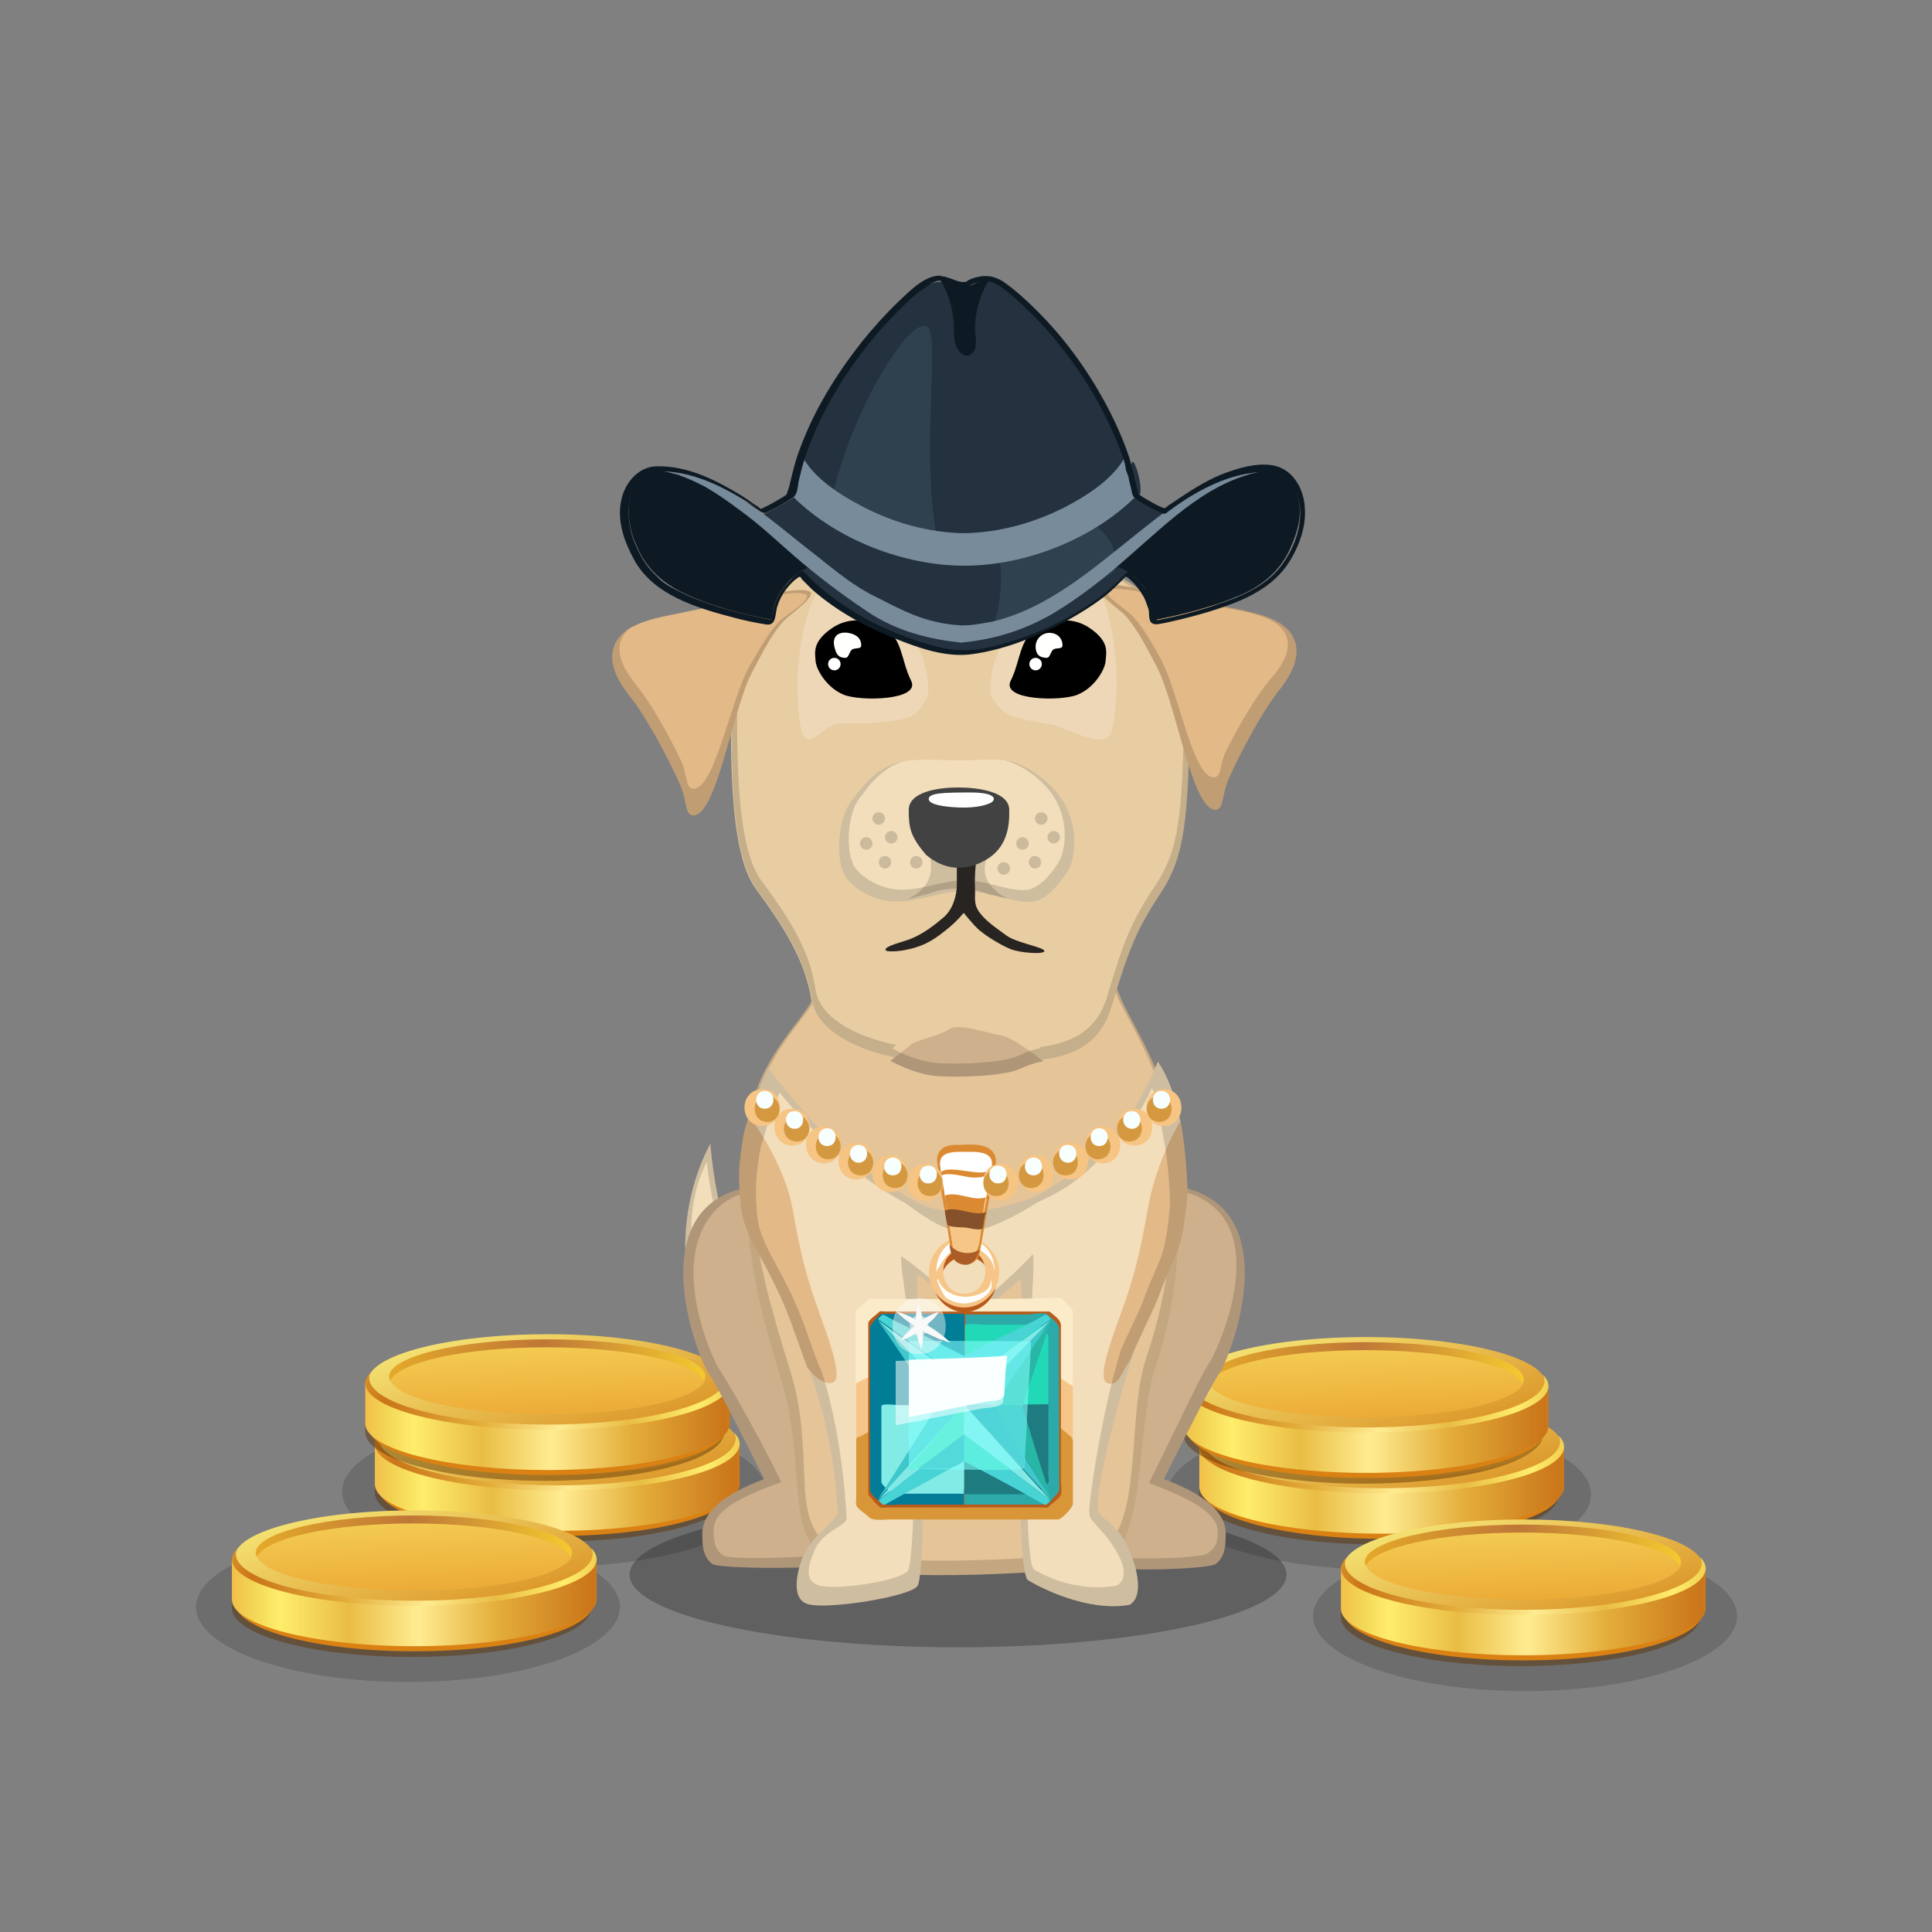 ﻿<?xml version="1.0" encoding="utf-8"?><!DOCTYPE svg PUBLIC "-//W3C//DTD SVG 1.1//EN" "http://www.w3.org/Graphics/SVG/1.1/DTD/svg11.dtd"><svg x="0" y="0" width="340px" height="340px" viewBox="0, 0, 340, 340" preserveAspectRatio="xMidYMid" font-size="0" id="a" enable-background="new 0 0 340 340" xmlns="http://www.w3.org/2000/svg" xmlns:xlink="http://www.w3.org/1999/xlink" xmlns:xml="http://www.w3.org/XML/1998/namespace" version="1.1"><rect x="0" y="0" width="340" height="340" fill="#808080" stroke="none"/><g id="b" fill="#000"><g transform="translate(210.195, 245.501)" id="c"><ellipse cx="32.5" cy="17.5" rx="37.3" ry="13.2" opacity="0.15" id="d" /><use xlink:href="#e" x="0.86" y="0" /><use xlink:href="#e" x="-1.89" y="-10.7" /></g><g transform="translate(64.995, 245.001)" id="f"><ellipse cx="32.5" cy="17.5" rx="37.3" ry="13.2" opacity="0.15" id="g" /><use xlink:href="#e" x="0.97" y="0" /><use xlink:href="#e" x="-0.73" y="-10.7" /></g></g><g id="h" fill="#000"><g id="i"><g transform="translate(0, 0) translate(0, 224)" id="j"><ellipse cx="168.6" cy="53.1" rx="57.8" ry="12.8" fill-opacity="0.25" id="k" /></g><g id="l"><g transform="translate(105.6, 106.6) translate(29.5, 119) scale(-1, 1) translate(-29.5, -119) translate(14, 94)" id="m"><g id="n"><path d="M24.2 36 C32.3 26.9 31.1 10.9 25.6 0.7 C24.4 14 20.9 23.8 15.4 29.2 C7 36.4 -1.8 43.5 1.8 47.8 C5.8 52.6 16.2 43.7 24.2 36 z" id="o" fill="#F3DEBB" /><path d="M24.2 36 C16.2 43.7 5.8 52.6 1.8 47.8 C-1.8 43.5 7 36.4 15.4 29.2 C20.9 23.8 24.4 14 25.6 0.7 C31.1 10.9 32.3 26.9 24.2 36 z M22 36 C29.3 27.8 31.1 13 26.2 3.9 C25.1 15.8 20.3 25.3 15.4 30.2 C7.9 36.6 1 41.6 4.2 45.4 C7.8 49.7 14.9 42.9 22 36 z" opacity="0.15" id="p" /></g></g><g transform="translate(127.5, 273.3) scale(1) translate(-127.5, -273.3) translate(90.9, 84.8) translate(29, 123)" id="q"><g transform="translate(22.5, 34.5) scale(-1, 1) translate(-22.5, -34.5)" id="r"><path d="M0.5 21.2 C0.5 5.6 29.7 -5.2 40.3 4.4 C49.4 12.7 41.6 31.9 40.3 33.7 C39.4 34.9 36.1 41.1 30.4 52.5 C37.7 55.2 41.3 58.4 41.3 62.1 C41.3 63.8 41.3 66.1 39.6 67.4 C38.3 68.4 19.6 68.3 15.4 67.4 C11.2 66.5 0.3 66.2 0.5 57.8 C0.7 48.8 0.5 29.2 0.5 21.2 z" id="s" fill="#CEB08D" /><path d="M0.5 21.2 C0.5 5.6 29.7 -5.2 40.3 4.4 C49.4 12.7 41.6 31.9 40.3 33.7 C39.4 34.9 36.1 41.1 30.4 52.5 C37.7 55.2 41.3 58.4 41.3 62.1 C41.3 63.8 41.3 66.1 39.6 67.4 C38.3 68.4 19.6 68.3 15.4 67.4 C11.2 66.5 0.3 66.2 0.5 57.8 C0.7 48.8 0.5 29.2 0.5 21.2 z M2 21.6 C2 25.7 2.6 32.8 2.5 39.9 C2.4 45.8 1.6 51.8 1.6 55.7 C1.4 63.7 11.3 64.4 15.3 65.3 C19.3 66.2 36.4 66.9 37.7 65.9 C39.3 64.7 39.3 63 39.3 61.4 C39.3 57.9 34.4 55.6 27.4 53 C32.8 42.1 37.7 34 38.5 32.9 C40.9 28.4 47 12.6 38.4 4.6 C28.3 -4.5 2 6.8 2 21.6 z" opacity="0.15" id="t" /></g></g><g transform="translate(212.4, 273.3) scale(1) translate(-212.4, -273.3) translate(90.9, 84.8) translate(107, 157.5) scale(-1, 1) translate(-107, -157.5) translate(85, 123)" id="u"><g id="v"><path d="M42.8 20.7 C42.8 5.1 15.8 -5.2 5.2 4.4 C-3.9 12.7 3.9 31.9 5.2 33.7 C6.1 34.9 9.4 41.1 15.1 52.5 C7.8 55.2 4.2 58.4 4.2 62.1 C4.2 63.8 4.2 66.1 5.9 67.4 C7.2 68.4 24.3 69 30.1 67.4 C30.3 67.3 33.1 66.7 34 66.4 C37.5 65.2 42.4 63.3 42.7 59.9 C44.2 44.3 42.8 29.9 42.8 20.7 z" id="w" fill="#CEB08D" /><path d="M42.8 20.7 C42.8 29.9 44.2 44.3 42.7 59.9 C42.4 63.3 37.5 65.2 34 66.4 C33.1 66.7 30.3 67.3 30.1 67.4 C24.2 69 7.2 68.4 5.9 67.4 C4.2 66.1 4.2 63.8 4.2 62.1 C4.2 58.4 7.8 55.2 15.1 52.5 C9.4 41.1 6.1 34.9 5.2 33.7 C3.9 31.9 -3.9 12.7 5.2 4.4 C15.8 -5.2 42.8 5.1 42.8 20.7 z M41.8 20.4 C41.8 5.6 16.2 -4.4 6.1 4.8 C-2.5 12.6 6 30.7 7.3 32.4 C8.2 33.5 12.3 42.3 17.7 53.2 C10.8 55.8 5.6 58.3 5.6 61.8 C5.6 63.4 5.7 64.3 7.4 65.6 C8.6 66.5 24.1 67 29.7 65.5 C29.9 65.4 34.8 64.5 35.7 64.2 C39 63.1 41.6 60.9 41.9 57.7 C43.1 42.8 41.8 29.1 41.8 20.4 z" opacity="0.15" id="x" /></g></g><g transform="translate(90.9, 84.8) translate(37, 51)" id="y"><g transform="translate(3, 0)" id="z"><path d="M61.7 20.1 C61.7 36.4 64.4 34.7 66.1 39.3 C67.8 43.9 74.7 53 76 65.8 C77.3 78.6 76.6 92.6 72.6 104.3 C68.6 116 71.5 137.3 61.8 140 C61.5 140.1 29.8 143.1 18 140 C5.8 136.8 11.8 123.7 6.4 106.4 C1 89.1 0.1 80.3 0.4 65.8 C0.7 51.3 10.7 44.1 12.5 39.2 C14.3 34.3 16.6 32.5 16.6 20 C16.6 7.5 24.6 0.5 42.2 1 C47.5 1.2 61.7 3.7 61.7 20.1 z" id="a1" fill="#E5C498" /><path d="M61.7 20.1 C61.7 36.4 64.4 34.7 66.1 39.3 C67.8 43.9 74.7 53 76 65.8 C77.3 78.6 76.6 92.6 72.6 104.3 C68.6 116 71.5 137.3 61.8 140 C61.5 140.1 29.8 143.1 18 140 C5.8 136.8 11.8 123.7 6.4 106.4 C1 89.1 0.1 80.3 0.4 65.8 C0.7 51.3 10.7 44.1 12.5 39.2 C14.3 34.3 16.6 32.5 16.6 20 C16.6 7.5 24.6 0.5 42.2 1 C47.5 1.2 61.7 3.7 61.7 20.1 z M61.2 20.2 C61.2 4.2 47.3 1.7 42.1 1.5 C24.9 1 17.1 7.9 17.1 20.1 C17.1 32.3 14.8 34.1 13.1 38.9 C11.4 43.7 1.5 50.7 1.2 64.9 C0.9 79.1 2.8 88.3 8.1 105.2 C13.4 122.1 6.5 134.3 18.4 137.5 C29.9 140.5 61 137.6 61.3 137.5 C70.8 134.9 67 114.3 70.9 102.9 C74.8 91.5 76.5 77.5 75.2 64.9 C73.9 52.4 67.2 43.5 65.5 39 C63.8 34.5 61.2 36.1 61.2 20.2 z" opacity="0.15" id="b1" /></g></g><g transform="translate(129.811, 186.835) scale(0.83, 0.938) translate(-121.7, -186.4) translate(98, 60.4) translate(24, 127)" id="c1"><path d="M6.1 0.2 C11.1 5.7 15.3 10.1 18.8 13.2 C26.2 19.7 34 23.4 34.2 23.5 C39.7 27 43.3 27.1 48.3 27.1 C53.3 27.1 61.1 25.3 64.4 23.5 C66 22.6 72.5 19.8 80.3 12 C83.2 9.2 86 4.8 88.8 -1 C90.9 1.7 92.5 5.5 93.6 10.3 C94.4 14.1 91.9 19.6 92.1 24.6 C90.9 36.8 87.7 37.7 83.8 47 C82.9 49.2 84.6 50.8 83.6 53.8 C80.2 63.3 76.6 75.4 76 82 C75.8 84.4 77.6 84.2 80.5 87.3 C83.4 90.4 86.7 99 82.8 100.9 C74 102.3 63.9 97.7 61.3 96.3 C59.6 95.4 59.3 78 59.6 61.4 C59.7 51.6 60.3 42 59.6 39.7 C57.5 41.8 51.1 46.2 48.5 46 C45.9 45.8 43.6 42.3 37.8 38.9 C37.4 41.1 38.8 52.2 39 61.3 C39.4 78 39 96.2 37.8 97.4 C36.1 99.4 18.9 101.8 14.7 100.8 C10.5 99.8 12.7 93.7 13.5 92 C15.4 87.8 21 85 20.9 83.5 C20.2 71.3 17.3 63 14.7 56.5 C13.7 54.1 14.3 49.9 13.5 47.9 C8.1 34.4 6.9 36.4 4.9 31.7 C3.2 27.8 1 25.4 2 21.1 C3 16.8 1.4 11 2.1 9.3 C3 6.9 4.3 3.8 6.1 0.2 z" id="d1" fill="#F3DEBB" /><path d="M93.6 10.2 C94.4 14 94.9 18.4 95.1 23.4 C93.9 35.6 92.9 33.6 89 43 C88.1 45.1 83.9 52.6 82.8 55.2 C81 57.3 80.8 59.3 78.9 59.4 C76.2 59.6 76.9 55.9 80.9 46.4 C83.6 39.8 84.8 35.9 86.7 26.5 C87.9 20.2 91.4 13.1 93.6 10.2 z" id="e1" fill="#E3B988" /><path d="M14.6 56.5 C13.6 54.1 12.7 51.9 11.9 49.9 C6.6 36.4 0.8 32.6 0.3 25.4 C-0.3 19.9 0.1 17.8 0.8 13.5 C1 12.4 1.4 11 2.1 9.3 C4.8 12.1 10 19.9 11.3 26.4 C13.2 35.8 14.4 39.7 17.1 46.3 C21 55.8 21.8 59.4 19.1 59.3 C17.4 59.2 16.1 58.2 14.6 56.5 z" id="f1" fill="#E3B988" /><path d="M6.1 0.2 C11.1 5.7 15.3 10.1 18.8 13.2 C26.2 19.7 34 23.4 34.2 23.5 C39.7 27 43.3 27.1 48.3 27.1 C53.3 27.1 61.1 25.3 64.4 23.5 C66 22.6 72.5 19.8 80.3 12 C83.2 9.2 86 4.8 88.8 -1 C90.9 1.7 92.5 5.5 93.6 10.3 C94.4 14.1 94.9 18.5 95.1 23.5 C93.9 35.6 92.9 33.6 89 43 C88.3 44.7 85.5 49.8 83.8 53.1 C83.8 53.3 83.7 53.5 83.6 53.8 C80.2 63.3 76.6 75.4 76 82 C75.8 84.4 77.6 84.2 80.5 87.3 C83.4 90.4 86.7 99 82.8 100.9 C74 102.3 63.9 97.7 61.3 96.3 C59.6 95.4 59.3 78 59.6 61.4 C59.7 51.6 60.3 42 59.6 39.7 C57.5 41.8 51.1 46.2 48.5 46 C45.9 45.8 43.6 42.3 37.8 38.9 C37.4 41.1 38.8 52.2 39 61.3 C39.4 78 39 96.2 37.8 97.4 C36.1 99.4 18.9 101.8 14.7 100.8 C10.5 99.8 12.7 93.7 13.5 92 C15.4 87.8 21 85 20.9 83.5 C20.2 71.5 17.4 63.3 14.9 56.9 C14.8 56.8 14.7 56.6 14.5 56.5 C13.5 54.1 12.6 51.9 11.8 49.9 C6.6 36.4 0.8 32.6 0.3 25.4 C-0.3 19.9 0.1 17.8 0.8 13.5 C1 12.4 1.4 11 2.1 9.3 C3 6.9 4.3 3.8 6.1 0.2 z M8.6 4.8 C6.9 8.1 6.3 10.2 5.5 12.4 C4.9 14 4.5 15.3 4.3 16.4 C3.7 20.4 3.3 22.3 3.8 27.4 C4.3 34 9.6 37.5 14.5 50.1 C15.2 52 16.1 54 17 56.2 C17.1 56.3 17.2 56.4 17.3 56.6 C19.7 62.6 22.2 73.6 22.8 84.7 C22.9 86.1 17.6 87 15.9 90.9 C15.2 92.5 13.2 96.4 17.1 97.3 C21 98.2 34.2 96.4 35.8 94.5 C36.9 93.4 37.5 74.5 37.2 58.9 C37 50.5 34 37.5 34.4 35.5 C39.8 38.6 46.5 44.9 48.8 45 C51.1 45.1 60.4 37 62.3 35.1 C62.9 37.2 61.2 52.7 61.1 61.8 C60.8 77.1 61 93.5 62.6 94.3 C65 95.6 72 98.6 80.1 97.3 C83.7 95.4 79.9 90.2 77.2 87.4 C74.5 84.6 74.1 84.9 74.3 82.6 C74.9 76.5 77.7 62.4 80.8 53.6 C80.9 53.4 80.9 53.2 81 53 C82.5 49.9 85.2 45.2 85.8 43.6 C89.4 34.9 90.3 36.7 91.4 25.6 C91.2 20.9 90.8 16.8 90 13.3 C89 8.9 89.4 6.5 87.5 4 C84.9 9.5 80.4 13.4 77.8 16 C70.5 23.2 64.6 24.7 63.1 25.5 C60 27.2 52.9 30.9 48.3 30.9 C43.7 30.9 40.2 28.7 35.2 25.5 C35 25.4 27.3 22 20.5 16 C17.2 13.1 13.2 9.8 8.6 4.8 z" opacity="0.15" id="g1" /></g></g><g id="h1"><g transform="translate(90.9, 95.5) translate(37, 0)" id="i1"><g id="j1"><path d="M40.1 0.5 C72.4 1 81.8 11.6 81.5 30 C81.2 48.3 80.7 55.1 76.4 61.6 C72.1 68.1 70.7 71.6 67.7 81.7 C64.7 91.8 55.4 91.4 41.7 91.7 C28 92 16 87.5 14.9 80.5 C13.8 73.5 10.1 67.7 5.1 60.9 C0.1 54.1 0.8 35.1 0.7 24.3 C0.6 13.5 7.9 0 40.1 0.5 z" id="k1" fill="#E8CCA2" /><g transform="translate(28.162, 84.514)" id="l1"><path d="M0.6 6.7 C3.9 8.4 6.8 9.3 9.2 9.4 C12.9 9.6 20.5 9.4 23.4 8.1 C25.4 7.2 26.8 6.8 27.6 6.8 C23.9 3.9 21.4 2.4 20.1 2.2 C18.2 2 12.8 -0.1 11 1.1 C9.2 2.3 5.2 3 4.3 3.8 C3.7 4.3 2.5 5.2 0.6 6.7 z" id="m1" fill="#CEB08D" /></g><path d="M55.4 91 C55.5 91.1 55.6 91.2 55.8 91.3 C55 91.3 53.6 91.7 51.6 92.6 C48.7 93.9 41.1 94.1 37.4 93.9 C35 93.8 32.1 92.9 28.8 91.2 C29.1 91 29.3 90.8 29.6 90.6 C21.6 88.9 15.7 85.3 15 80.5 C13.9 73.5 10.2 67.7 5.2 60.9 C0.2 54.1 0.9 35.1 0.8 24.3 C0.7 13.5 7.9 0 40.1 0.5 C72.4 1 81.8 11.6 81.5 30 C81.2 48.3 80.7 55.1 76.4 61.6 C72.1 68.1 70.7 71.6 67.7 81.7 C65.8 87.9 61.6 90.2 55.4 91 z M55 88.8 C61 88 65.2 85.8 67 79.7 C69.9 69.9 71.3 66.5 75.5 60.2 C79.7 53.9 80.2 47.3 80.5 29.5 C80.8 11.6 71.7 1.3 40.3 0.8 C8.8 0.3 1.7 13.4 1.8 23.9 C1.9 34.4 1.2 52.9 6.1 59.5 C11 66.1 14.6 71.7 15.6 78.6 C16.3 83.3 22 86.8 29.8 88.4 C29.6 88.6 29.3 88.8 29.1 89 C32.3 90.7 35.1 91.5 37.5 91.6 C41.1 91.8 48.5 91.6 51.3 90.3 C53.2 89.4 54.6 89 55.4 89 C55.2 89 55.1 88.9 55 88.8 z" opacity="0.15" id="n1" /></g></g><g transform="translate(99.4, 102.4) translate(8, 1)" id="o1"><path d="M14.6 40.1 C13.1 40.1 13.5 37.4 12.3 34.7 C10.1 29.8 6.5 23.1 3.8 19.6 C1.7 17 -0.4 13.7 0.6 10.5 C1.7 7.1 5.8 5.9 9.3 5.1 C15.1 3.9 21 2.7 26.8 1.5 C28.1 1.2 34.4 -0.3 35.3 0.9 C35.7 2 31.5 4.8 30.4 6 C28.1 8.6 26.4 12.2 24.8 15.2 C21.4 22 18.7 40.1 14.6 40.1 z" id="p1" fill="#E3B988" /><path d="M3.3 7.3 C2.7 7.8 2.2 8.5 1.9 9.2 C0.9 12 2.8 15 4.7 17.3 C7.2 20.4 10.5 26.3 12.5 30.6 C13.6 33 13.2 35.4 14.6 35.4 C18.4 35.5 21.2 19.7 24.5 13.8 C26.1 11.2 27.7 8 29.9 5.8 C31 4.8 35 2.4 34.6 1.4 C33.8 0.3 27.9 1.6 26.6 1.8 C23.9 2.3 21.2 2.8 18.4 3.2 C21.2 2.7 24 2.1 26.8 1.5 C28.1 1.2 34.4 -0.3 35.3 0.9 C35.7 2 31.5 4.8 30.4 6 C28.1 8.6 26.4 12.2 24.8 15.2 C21.4 22 18.7 40.1 14.6 40.1 C13.1 40.1 13.5 37.4 12.3 34.7 C10.1 29.8 6.5 23.1 3.8 19.6 C1.7 17 -0.4 13.7 0.6 10.5 C1.1 9.1 2 8 3.3 7.3 z" opacity="0.15" id="q1" /></g><g transform="translate(105.5, 101.4) translate(87, 1)" id="r1"><path d="M21.4 40.1 C22.9 40.1 22.5 37.4 23.7 34.7 C25.9 29.8 29.5 23.1 32.2 19.6 C34.3 17 36.4 13.7 35.4 10.5 C34.3 7.1 30.2 5.9 26.7 5.1 C20.9 3.9 15 2.7 9.2 1.5 C7.9 1.2 1.6 -0.3 0.7 0.9 C0.3 2 4.5 4.8 5.6 6 C7.9 8.6 9.6 12.2 11.2 15.2 C14.6 22 17.3 40.1 21.4 40.1 z" id="s1" fill="#E3B988" /><path d="M21.4 40.1 C17.3 40.1 14.6 22 11.2 15.2 C9.6 12.2 7.9 8.6 5.6 6 C4.5 4.8 0.3 2 0.7 0.9 C1.6 -0.3 7.9 1.2 9.2 1.5 C15 2.7 20.9 3.9 26.7 5.1 C30.2 5.9 34.3 7.1 35.4 10.5 C36.4 13.7 34.3 17 32.2 19.6 C29.5 23.1 25.9 29.8 23.7 34.7 C22.5 37.4 22.9 40.1 21.4 40.1 z M21.1 34.4 C22.5 34.4 22.1 32.2 23.2 29.9 C25.2 25.8 28.5 20.2 30.9 17.3 C32.9 15.1 34.8 12.3 33.9 9.6 C32.9 6.8 29.1 5.8 25.9 5.1 C20.7 4.1 15.3 3.1 10 2.1 C8.8 1.9 3.1 0.6 2.3 1.6 C1.9 2.5 5.7 4.9 6.7 5.9 C8.8 8.1 10.4 11.1 11.8 13.6 C14.9 19.3 17.4 34.4 21.1 34.4 z" opacity="0.15" id="t1" /></g><g transform="translate(169.6, 148) scale(1.1) translate(-169.6, -150)" id="u1"><g transform="translate(96.5, 58.9) translate(49, 49)" id="v1"><path d="M4.9 47.3 C3.6 44.4 4 38.4 6.2 35.6 C7.4 34.1 9.4 31.1 12.6 29.9 C15.5 28.7 19.3 29.2 23.6 29.2 C27.7 29.2 29.8 28.7 32.4 29.6 C35.4 30.7 38.4 33.2 39.9 35.6 C42.6 39.9 42.1 45.1 40.5 47.3 C39.8 48.3 37.6 51.5 35.2 51.8 C32.2 52.2 28.5 50.1 24.2 50.1 C20.6 50.1 16.7 51.9 13.2 51.8 C9 51.6 5.6 48.9 4.9 47.3 z" id="w1" fill="#F3DEBB" /><path d="M14.9 29.3 C14.4 29.4 13.9 29.5 13.5 29.7 C10.6 30.9 8.7 33.6 7.6 35 C5.5 37.6 5.2 43.1 6.4 45.8 C7 47.3 10.2 49.8 14 49.9 C17.2 50 20.9 48.4 24.1 48.4 C28.1 48.4 31.5 50.3 34.3 49.9 C36.5 49.6 38.5 46.7 39.1 45.8 C40.5 43.7 41 39 38.5 35 C37.2 32.9 34.4 30.5 31.6 29.5 C31.3 29.4 30.9 29.3 30.6 29.2 C31.2 29.3 31.8 29.4 32.4 29.6 C35.4 30.7 38.4 33.2 39.9 35.6 C42.6 39.9 42.1 45.1 40.5 47.3 C39.8 48.3 37.6 51.5 35.2 51.8 C32.2 52.2 28.5 50.1 24.2 50.1 C20.6 50.1 16.7 51.9 13.2 51.8 C9 51.7 5.6 48.9 4.9 47.3 C3.6 44.4 4 38.4 6.2 35.6 C7.4 34.1 9.4 31.1 12.6 29.9 C13.3 29.6 14.1 29.4 14.9 29.3 z" opacity="0.15" id="x1" /><g opacity="0.4" transform="translate(6, 34)" id="y1"><circle cx="29.5" cy="11.5" r="1" opacity="0.4" id="z1" /><circle cx="24.5" cy="12.5" r="1" opacity="0.4" id="a2" /><circle cx="5.5" cy="11.5" r="1" opacity="0.4" id="b2" /><circle cx="10.5" cy="11.5" r="1" opacity="0.4" id="c2" /><circle cx="4.5" cy="4.5" r="1" opacity="0.4" id="d2" /><circle cx="32.5" cy="7.5" r="1" opacity="0.4" id="e2" /><circle cx="27.5" cy="8.5" r="1" opacity="0.4" id="f2" /><circle cx="6.5" cy="7.5" r="1" opacity="0.4" id="g2" /><circle cx="2.5" cy="8.5" r="1" opacity="0.4" id="h2" /><circle cx="30.5" cy="4.5" r="1" opacity="0.4" id="i2" /></g><path d="M16.9 41.4 C18.5 43.3 19.1 45.2 18.8 47.1 C18.5 49 17.2 50.4 15.1 51.4 C16.4 51.1 17.3 50.8 17.9 50.7 C19 50.4 19.9 50 20.8 49.9 C21.7 49.7 22.6 49.7 23.3 49.7 C24.2 49.7 25 49.8 26.1 50 C26.7 50.1 27.3 50.4 28.4 50.7 C28.9 50.8 29.8 51 31 51.3 C28.9 50.1 27.7 48.7 27.5 47.2 C27.3 45.7 27.9 43.8 29.4 41.4 C26.7 42.9 24.7 43.7 23.4 43.7 C22.1 43.7 19.8 42.9 16.9 41.4 z" opacity="0.15" id="j2" /></g><g transform="translate(91.2, 76.4) translate(65, 74)" id="k2"><path d="M4.2 17 C7.4 16.4 9.1 15 10.5 13.9 C11.4 13.2 12.4 12.3 13.4 11.1 C14.7 12.7 15.6 13.7 16.2 14.1 C17 14.8 19.4 16.3 20.9 16.9 C22.4 17.5 26.3 17.8 26.3 17.2 C26.3 16.6 21.8 15.9 20.2 14.7 C18.6 13.5 17 12.5 15.9 11 C14.9 9.6 15.3 8.6 15.2 7 C15.1 5 15.4 2.8 15.5 1.3 C15.6 -0.7 12.3 -0.1 12.3 1.3 C12.3 2.7 12.3 4.8 12.3 6.6 C12.3 8.4 11.6 10.6 10.2 11.8 C8.8 13 6.9 14.5 4.8 15.3 C3.5 15.8 0.8 16.4 0.9 17 C0.8 17.4 2.9 17.3 4.2 17 z" id="l2" fill="#282421" /></g><g transform="translate(169.6, 146) scale(0.8) translate(-169.6, -146) translate(108, 71.8) translate(50, 68)" id="m2"><g id="n2"><path d="M10.5 0.5 C14.7 0.5 20.6 1.4 20.7 4.9 C20.8 8.4 20.2 12.6 16 15 C11.8 17.4 7.7 17 4.1 14 C0.9 10.3 0.6 8.5 0.6 5 C0.6 1.5 6.1 0.5 10.5 0.5 z" id="o2" fill="#424242" /><path d="M4.6 2.8 C4.6 4 8.1 4.4 10.6 4.5 C13.1 4.6 15.3 4.3 16.7 3.7 C18.1 3.2 18.6 1.5 13 1.5 C7.5 1.5 4.6 1.6 4.6 2.8 z" id="p2" fill="#FFF" /></g></g><g transform="translate(113.9, 57.7) translate(29, 47)" id="q2"><g id="r2"><path d="M20.9 2.3 C20 7.6 17.7 8.3 13 7.6 C11.6 7.4 16.5 10.1 19.3 14.3 C21.1 17.1 21.2 21.6 20.9 22.3 C18.8 26 18 25.7 13.5 26.3 C11.3 26.6 9.3 26.5 7 26.5 C4.7 26.5 2.5 30 1.3 28.8 C0.1 27.6 0.1 21.2 0.1 19.5 C0.1 17.4 0.9 8.4 3.5 5.3 C5.6 2.7 21.8 -3 20.9 2.3 z" fill-opacity="0.22" id="s2" fill="#FEFEFE" /><path d="M18.3 19.7 C16.7 16.5 16.9 13 14.2 11.4 C11.5 9.8 8.3 9.3 5.4 11.4 C2.5 13.5 2.9 15.1 3 16.5 C3.1 17.9 4.8 20.8 7.5 21.9 C10.2 23 19.8 22.8 18.3 19.7 z" id="t2" fill="#000001" /><g transform="translate(5, 11)" id="u2" fill="#FFFFFE"><path d="M2.8 5 C3.3 5 3.4 4 3.8 3.7 C4.3 3.3 5.3 3.7 5.3 3 C5.3 1.8 4.4 1.2 3.2 1 C1.8 0.8 0.6 1.4 1 3.2 C1.3 4.4 1.6 5 2.8 5 z" id="v2" /><circle cx="1" cy="6" r="1" id="w2" /></g></g></g><g transform="translate(96.1, 57.7) translate(77, 47)" id="x2"><g id="y2"><path d="M0.9 4 C-0.5 11.1 4.1 8.3 8.8 7.5 C10.2 7.3 5.3 10 2.5 14.2 C0.7 17 0.6 21.5 0.9 22.2 C3 25.9 5.1 25.6 10.6 26.7 C12.8 27.1 19.4 31.1 20.2 27.7 C20.6 26.1 21 22.2 21 19.6 C21 17.5 20.4 8.1 17.8 5 C15.6 2.3 2.3 -3.1 0.9 4 z" fill-opacity="0.22" id="z2" fill="#FEFEFE" /><path d="M4 19.7 C5.6 16.5 5.4 13 8.1 11.4 C10.8 9.8 14 9.3 16.9 11.4 C19.8 13.5 19.3 15.1 19.2 16.5 C19.1 17.9 17.4 20.8 14.7 21.9 C12 23 2.5 22.8 4 19.7 z" id="a3" fill="#000001" /><g transform="translate(7, 12)" id="b3" fill="#FFFFFE"><path d="M2.8 4 C3.3 4 3.4 3 3.8 2.7 C4.3 2.3 5.3 2.7 5.3 2 C5.3 0.8 4.4 0 3.2 0 C2 0 1 1 1 2.2 C1 3.4 1.6 4 2.8 4 z" id="c3" /><circle cx="1" cy="5" r="1" id="d3" /></g></g></g></g></g></g><g id="e3"><g transform="matrix(1, 0, 0, 1, 0, -0.02)"><g transform="translate(129.961, 191.703) scale(1.006, 1.011)"><g transform="translate(475, 334) translate(-2740, -569.1)" id="f3"><path d="M2285.6 285.4 C2285.6 289.4 2285.6 293.3 2285.6 297.3 C2293.4 297.2 2301.2 297.2 2308.9 297.1 C2313.1 297.1 2317.4 297 2321.6 297 C2321.7 297 2323.5 297 2323.5 296.9 L2323.5 285 C2310.9 285.2 2298.2 285.3 2285.6 285.4 z" id="g3" fill="#F6C688" /><path d="M2319.2 292.3 C2311.1 292.3 2302.9 292.3 2294.8 292.3 C2294.1 292.3 2293 292.1 2292.3 292.4 C2290.3 293.5 2288.3 294.4 2286.4 295.5 C2286 295.6 2285.6 295.7 2285.6 296.1 L2285.6 306.1 C2285.6 306.5 2285.5 307.2 2285.6 307.5 C2285.8 308.2 2287.3 309 2287.8 309.6 C2288.6 310.3 2290.3 310 2291.3 310 L2320.9 310 C2321.5 310 2323.5 307.9 2323.5 307.3 C2323.5 304 2323.5 300.6 2323.5 297.3 C2323.5 296.1 2323.6 295.9 2322.7 295.2 C2321.5 294.2 2320.3 293.2 2319.2 292.3 z" id="h3" fill="#D89639" /><path d="M2304.5 271.6 C2299 271.6 2293.4 271.6 2287.9 271.6 C2287.7 271.6 2285.5 273.6 2285.5 273.8 L2285.5 286.3 C2287.9 285.2 2289.7 283.9 2292.3 283.9 L2317.1 283.9 C2317.5 283.9 2318.8 283.7 2319.1 283.9 C2320.5 284.8 2322 285.9 2323.5 286.8 L2323.5 273.8 C2323.5 273.4 2321.5 271.4 2321.3 271.4 C2315.7 271.6 2310.1 271.6 2304.5 271.6 z" id="i3" fill="#FBEBC8" /><path d="M2319.4 273.8 L2290.8 273.8 C2290.6 273.8 2289.9 273.7 2289.7 273.8 C2289.3 274.2 2287.7 275.3 2287.7 275.8 L2287.7 305.2 C2287.7 305.4 2287.7 305.6 2287.8 305.8 C2288.4 306.4 2289.2 307.6 2289.9 307.9 C2290.3 308 2290.8 307.9 2291.2 307.9 L2318.3 307.9 C2318.7 307.9 2319 308 2319.2 307.8 C2319.8 307.2 2321.1 306.4 2321.4 305.7 C2321.6 305.1 2321.4 303.7 2321.4 303 L2321.4 276.4 C2321.5 275.2 2320.2 274.5 2319.4 273.8 z" id="j3" fill="#B75A1B" /><path d="M2299 268.7 C2299 265.6 2301.5 263 2304.5 263 C2307.6 263 2310.2 265.5 2310.2 268.5 C2309.8 268.5 2309.5 268.5 2309.1 268.5 C2309.1 268.5 2308.6 266.6 2308.5 266.4 C2307.8 265 2306.3 264.2 2304.7 264.2 C2303 264.2 2301.5 265.3 2300.8 266.7 C2300.7 266.9 2300.3 268.7 2300.2 268.7 C2299.8 268.7 2299.4 268.7 2299 268.7 z" id="k3" fill="#B75A1B" /><path d="M2304.5 273.9 C2301.6 273.9 2299 271.3 2299 268.4 C2299.4 268.4 2299.7 268.4 2300.1 268.4 C2300.1 268.4 2300.5 270.1 2300.6 270.3 C2301.3 271.8 2303 272.8 2304.6 272.8 C2306.3 272.8 2307.8 271.7 2308.5 270.3 C2308.6 270.1 2309 268.3 2309 268.3 C2309.4 268.3 2309.7 268.3 2310.1 268.3 C2310.2 271.4 2307.5 273.9 2304.5 273.9 z" id="l3" fill="#B75A1B" /><path d="M2304.5 307.4 L2318.8 307.4 C2319.3 307.4 2320.2 306 2320.6 305.7 C2321.3 305 2321.1 304.3 2321.1 303.3 C2321.1 294.5 2321.1 285.6 2321.1 276.9 C2321.1 275.8 2319.9 275.2 2319.2 274.4 C2318.6 273.8 2316.4 274.3 2315.7 274.3 C2312 274.3 2308.4 274.3 2304.7 274.3" id="m3" fill="#2CAAA9" /><path d="M2304.5 274.2 L2290.2 274.2 C2289.6 274.2 2288.9 275.4 2288.5 275.7 C2287.8 276.4 2288 277.1 2288 278.2 C2288 287 2288 295.9 2288 304.6 C2288 305.7 2289.1 306.3 2289.9 307 C2290.7 307.7 2292.1 307.4 2293.2 307.4 C2297 307.4 2300.6 307.4 2304.4 307.4" id="n3" fill="#037C97" /><path d="M2304.5 276.1 C2300.5 276.1 2296.5 276.1 2292.5 276.1 C2291.6 276.1 2290 277.2 2290 278.1 L2290 290 L2304.3 290 C2304.7 290 2304.5 289.8 2304.5 289.4 C2304.5 285 2304.5 280.6 2304.5 276.1 z" id="o3" fill="#007E95" /><path d="M2291.9 305.5 C2295.9 305.5 2299.9 305.5 2303.8 305.5 C2304 305.5 2304.5 305.6 2304.5 305.4 L2304.5 290.2 C2304.5 289.8 2301.4 290.1 2301.1 290.1 C2298.5 290.1 2295.9 290.1 2293.2 290.1 C2292.7 290.1 2290 289.7 2290 290.3 L2290 303.4 C2290 304.1 2291.5 305 2291.9 305.5 z" id="p3" fill="#82EBE6" /><path d="M2319.2 277.9 C2318.7 277.4 2317.9 276.4 2317.3 276.1 C2316.8 276 2316.1 276.1 2315.6 276.1 C2313.1 276.1 2310.5 276.1 2308.1 276.1 C2307.6 276.1 2304.6 275.7 2304.6 276.3 L2304.6 289.2 C2304.6 289.3 2304.5 289.9 2304.7 289.9 L2319.2 289.9 C2319.2 290 2319.2 279.1 2319.2 277.9 z" id="q3" fill="#22D9B7" /><path d="M2317.2 305.5 C2317.9 304.9 2318.5 304.3 2319.2 303.6 C2319.4 303.5 2319.2 302.4 2319.2 302.2 L2319.2 291.5 C2319.2 291.3 2319.3 290.1 2319.2 290 C2319.1 289.9 2318.1 290 2317.9 290 L2306.9 290 C2306.1 290 2304.5 289.5 2304.5 290.6 C2304.5 295.1 2304.5 299.7 2304.5 304.2 C2304.5 304.6 2304.3 305.6 2304.6 305.6 L2317.2 305.6 z" id="r3" fill="#1E7B80" /><path d="M2304.5 290 C2304.5 290.9 2304.5 291.9 2304.5 292.9 C2304.5 293.3 2304.3 295 2304.5 295.3 C2305.9 296.4 2307.4 297.5 2308.9 298.6 C2312.4 301.3 2316 303.9 2319.5 306.6 L2304.5 290 z" id="s3" fill="#83E9E7" /><path d="M2304.5 273.1 C2301.2 273.1 2298.3 270.4 2298.3 267 C2298.3 263.7 2301 260.8 2304.4 260.8 C2307.9 260.8 2310.9 263.9 2310.6 267.4 C2310.4 270.5 2307.6 273.1 2304.5 273.1 z M2304.5 263 C2299.5 263 2299.7 270.7 2304.5 270.7 C2309.3 270.7 2309.5 263 2304.5 263 z" id="t3" fill="#F6C688" /><path d="M2299.6 266.9 C2299.6 264.2 2301 261.6 2304.1 261.2 C2307.6 260.8 2309.9 263.6 2309.8 266.9 C2309.7 264.7 2307.6 262.7 2305.3 262.5 C2302.1 262.4 2300.9 264.6 2299.6 266.9 z" id="u3" fill="#FFFEFD" /><path d="M2309.1 268.2 C2310.2 270.8 2306.4 272.4 2304.5 272.4 C2303.3 272.4 2302.1 272 2301.2 271.3 C2301 271.1 2299.3 268.1 2299.9 268.1 C2300.5 270 2302.3 271 2304.1 271.2 C2305.8 271.4 2309.5 270.6 2309.1 268.2 z" id="v3" fill="#FFFEFD" /><path d="M2304.5 290 C2305.3 290 2308.9 289.5 2309.3 290.1 C2310.4 291.8 2311.4 293.4 2312.5 295.1 C2314.9 298.9 2317.2 302.6 2319.7 306.5 L2304.5 290 z" id="w3" fill="#3FC7CB" /><path d="M2309.3 290 L2319.7 306.5 C2318.5 302.6 2317.2 298.7 2316 294.7 C2315.5 293.2 2315.1 291.5 2314.5 290 C2314.3 289.8 2309.8 290 2309.3 290 z" id="x3" fill="#28B6A6" /><path d="M2304.5 295.2 C2304.5 295.9 2304 299.6 2304.6 299.9 C2306.1 300.7 2307.8 301.6 2309.3 302.4 C2311.5 303.6 2313.9 304.8 2316.1 306.1 C2316.8 306.5 2317.5 306.9 2318.3 307.3 C2318.9 307.7 2319 307.2 2319.5 306.7 C2314.6 302.8 2309.6 299 2304.5 295.2 z" id="y3" fill="#48D3D5" /><path d="M2304.5 290 C2304.5 290.9 2304.5 291.9 2304.5 292.9 C2304.5 293.3 2304.7 295 2304.5 295.3 C2303.1 296.4 2301.6 297.5 2300.1 298.6 C2296.6 301.3 2293 303.9 2289.5 306.6 L2304.5 290 z" id="z3" fill="#83E9E7" /><path d="M2304.5 290 C2303.6 290 2300.3 289.5 2299.8 290.2 C2298.7 292 2297.6 293.6 2296.5 295.4 C2294.1 299.1 2291.8 302.8 2289.4 306.5 L2304.5 290 z" id="a4" fill="#3FC7CB" /><path d="M2304.5 295.2 C2304.5 295.9 2305 299.6 2304.4 299.9 C2302.7 300.7 2301.2 301.6 2299.6 302.5 C2297.4 303.7 2295 305 2292.8 306.2 C2292.1 306.6 2291.5 306.9 2290.8 307.3 C2290.2 307.7 2290 307.1 2289.5 306.7 C2294.5 302.8 2299.5 299 2304.5 295.2 z" id="b4" fill="#48D3D5" /><path d="M2289.5 306.5 L2304.6 295.2" id="c4" fill="#48D3D5" /><path d="M2304.5 290.7 C2304.5 289.8 2304.5 288.7 2304.5 287.8 C2304.5 287.4 2304.3 286.3 2304.6 286 C2306.1 284.9 2307.5 283.9 2309.1 282.8 C2312.6 280.3 2316.2 277.8 2319.6 275.3 L2304.5 290.7 z" id="d4" fill="#83E9E7" /><path d="M2304.5 290.7 C2305.3 290.7 2308.9 291.2 2309.3 290.6 C2310.4 289.1 2311.3 287.5 2312.4 286 C2314.8 282.5 2317.2 278.8 2319.6 275.3 L2304.5 290.7 z" id="e4" fill="#3FC7CB" /><path d="M2309.3 290.7 L2319.7 275.3 C2318.4 279.1 2317.2 282.7 2315.9 286.5 C2315.4 287.9 2315 289.3 2314.5 290.7 C2314.3 291 2309.8 290.7 2309.3 290.7 z" id="f4" fill="#28B6A6" /><path d="M2304.5 286 C2304.5 285.3 2304.1 281.8 2304.6 281.4 C2306.3 280.6 2307.8 279.7 2309.4 279 C2311.8 277.8 2314 276.8 2316.4 275.6 C2317.1 275.2 2317.7 274.9 2318.4 274.5 C2319 274.1 2319.1 274.6 2319.6 275.1 C2314.6 278.8 2309.6 282.5 2304.5 286 z" id="g4" fill="#48D3D5" /><path d="M2304.5 290.7 C2304.5 289.8 2304.5 288.7 2304.5 287.8 C2304.5 287.4 2304.7 286.3 2304.4 286 C2302.9 284.9 2301.5 283.9 2299.9 282.8 C2296.4 280.3 2292.8 277.8 2289.4 275.3 L2304.5 290.7 z" id="h4" fill="#83E9E7" /><path d="M2304.5 290.7 C2303.7 290.7 2300.3 291.2 2299.8 290.6 C2298.7 289.1 2297.7 287.4 2296.6 285.9 C2294.2 282.4 2291.9 278.8 2289.4 275.4 L2304.5 290.7 z" id="i4" fill="#3FC7CB" /><path d="M2304.5 286 C2304.5 285.4 2304.9 281.8 2304.4 281.5 C2302.9 280.7 2301.3 280 2299.7 279.1 C2297.3 277.9 2295.1 276.7 2292.7 275.6 C2292 275.2 2291.3 274.9 2290.7 274.5 C2290.1 274.1 2289.9 274.7 2289.4 275.1 L2304.5 286 z" id="j4" fill="#48D3D5" /><path d="M2301.8 301.2 C2302.4 300.8 2304.5 300.3 2304.5 299.5 C2304.5 298.1 2304.5 296.6 2304.5 295.1 L2296.4 301.1 L2301.8 301.1 z" fill-opacity="0.57" id="k4" fill="#45CCCE" /><path d="M2294.8 278.9 C2294.8 286.3 2294.8 293.8 2294.8 301.2 C2294.8 301 2315 301.8 2315 301 C2315.4 293.7 2315.8 286.3 2316.2 279 C2309 278.9 2301.8 278.9 2294.8 278.9 z" fill-opacity="0.57" id="l4" fill="#83FFFC" /><path d="M2301.8 301.2 C2302.4 300.8 2304.5 300.3 2304.5 299.5 C2304.5 298.1 2304.5 296.6 2304.5 295.1 L2296.4 301.1 L2301.8 301.1 z" fill-opacity="0.57" id="m4" fill="#45CCCE" /><path d="M2304.5 295.2 C2304.5 296.4 2304.5 297.7 2304.5 298.9 C2304.5 300.2 2305.2 300.2 2306.4 300.8 C2308.2 301.7 2310.6 301.2 2312.6 301.2 L2304.5 295.2 z" fill-opacity="0.57" id="n4" fill="#54ECD2" /><path d="M2315 299.1 C2313.5 296.6 2311.9 294.3 2310.4 291.8 C2310 291.2 2309.7 290 2308.9 290 C2307.5 290 2306.1 290 2304.5 290 C2307.9 293.8 2311.5 297.4 2314.9 301.2 C2314.9 300.5 2315 299.8 2315 299.1 z" fill-opacity="0.57" id="o4" fill="#3EC5CA" /><path d="M2315.3 292.9 C2315.1 292 2315.1 290.1 2313.9 290.1 C2312.4 290.1 2310.8 290.1 2309.3 290.1 L2315.1 299.2 L2315.3 292.9 z" fill-opacity="0.57" id="p4" fill="#48D0D4" /><path d="M2294.8 300.9 C2294.6 302.1 2297 300.8 2297.4 300.5 C2299.1 299.3 2300.7 298.1 2302.2 296.8 C2302.8 296.3 2304.4 295.6 2304.4 294.8 C2304.4 293.1 2304.4 291.6 2304.4 290 L2294.8 300.9 z" fill-opacity="0.57" id="q4" fill="#54ECD0" /><path d="M2294.8 282.2 C2294.8 285.5 2294.8 288.9 2294.8 292.2 C2299.3 291.3 2303.8 290.4 2308.2 289.5 C2309.3 289.3 2311.4 289.5 2311.5 288.2 C2311.6 286 2311.7 283.7 2312 281.5 C2306.2 281.9 2300.4 282 2294.8 282.2 z" id="r4" fill="#FAFFFF" /><path d="M2292.5 282.4 C2292.5 286.2 2292.5 289.8 2292.5 293.6 C2297.5 292.7 2302.5 291.6 2307.5 290.7 C2308.4 290.5 2311.2 290.6 2311.3 289.4 C2311.5 286.8 2311.7 284.2 2311.9 281.7 C2305.4 281.9 2299 282.1 2292.5 282.4 z" fill-opacity="0.54" id="s4" fill="#FAFFFF" /><g transform="translate(42, 17)" id="t4"><path d="M2262.7 248.6 C2260.3 248.6 2260.2 246.2 2259.9 244.5 C2259.5 242 2259.2 239.7 2258.7 237.2 C2258.3 235.2 2258.1 233.1 2257.8 231.1 C2257.4 228.7 2259.1 227.7 2261.2 227.8 C2263.1 227.8 2266.7 227.2 2267.8 229.5 C2268.4 230.8 2267.7 232.8 2267.4 234.1 C2266.7 238.2 2265.9 242.5 2265.2 246.6 C2264.9 247.7 2264.1 248.6 2262.7 248.6 z" id="u4" fill="#DB8A32" /><path d="M2262.7 247.3 C2260.6 247.3 2260.5 245.1 2260.2 243.5 C2259.8 241.3 2259.5 238.9 2259.1 236.7 C2258.9 235 2258.5 233.3 2258.3 231.6 C2257.8 228.8 2260.9 229 2262.7 229 C2264.5 229 2267.8 228.8 2267.3 231.6 C2266.9 233.3 2266.7 235 2266.4 236.7 C2266 238.9 2265.6 241.3 2265.2 243.5 C2264.9 245 2264.8 247.3 2262.7 247.3 z" id="v4" fill="#FFF" /><path d="M2259.6 239.7 C2259.8 241.2 2260.1 242.8 2260.3 244.3 C2260.4 245 2260.4 245.8 2260.8 246.3 C2261.6 247.6 2263.5 247.7 2264.5 246.5 C2265.3 245.4 2265.3 243.1 2265.6 241.8 C2265.8 240.3 2266.1 238.9 2266.4 237.3 C2264.3 237.1 2261.8 238.2 2259.6 239.7 z" id="w4" fill="#F6C688" /><path d="M2258.3 234.2 C2256.8 229.4 2267.1 234.7 2267.1 231.5 C2267.3 233.6 2264.7 233.6 2263.3 233.4 C2262.4 233.3 2257.4 231.9 2258.3 234.2 z" id="x4" fill="#DB8A32" /><path d="M2259.1 236.6 C2259.2 237.4 2259.3 238.1 2259.5 239 C2259.6 239.6 2262.2 239.5 2262.9 239.6 C2263.6 239.7 2265.7 240.3 2265.8 239.5 C2265.9 238.7 2266 237.7 2266.3 236.9 C2264 237.7 2261.4 235.8 2259.1 236.6 z" id="y4" fill="#DB8A32" /><path d="M2259.1 239.2 C2259.2 240 2259.3 240.7 2259.5 241.6 C2259.6 242.2 2262.2 242.1 2262.9 242.2 C2263.6 242.3 2265.7 242.9 2265.8 242.1 C2265.9 241.3 2266 240.3 2266.3 239.5 C2264 240.3 2261.4 238.4 2259.1 239.2 z" id="z4" fill="#85512B" /><path d="M2259.9 245.1 C2260.1 246.5 2260.3 248 2261.8 248.5 C2263.8 249.2 2264.7 247.6 2265.2 246 C2263.5 247.1 2261.1 246.7 2259.9 245.1 z" id="a5" fill="#AA5D27" /></g><g transform="translate(36, 40)" id="b5"><path d="M2260.6 231.5 C2266.8 231.5 2266.8 241.2 2260.6 241.2 C2254.4 241.2 2254.4 231.5 2260.6 231.5 z" fill-opacity="0.46" id="c5" fill="#F9F9F9" /><path d="M2260.6 234.5 C2262.8 234.5 2262.8 238 2260.6 238 C2258.4 238 2258.4 234.5 2260.6 234.5 z" fill-opacity="0.58" id="d5" fill="#F9F9F9" /><path d="M2266.1 239.2 C2264.8 238 2263.4 237 2261.9 236.1 C2262.7 235.5 2263.6 234.7 2264 233.9 C2263.1 234.1 2262 234.7 2261.2 235.2 C2261.1 234.1 2260.8 233.2 2260.4 232.3 C2260.2 233.2 2260 234.3 2260 235.2 C2258.9 234.6 2257.8 234.1 2256.6 233.8 C2257.5 234.7 2258.6 235.6 2259.8 236.3 C2259 237 2258 237.8 2257.4 238.8 C2258.3 238.6 2259.4 238 2260.2 237.5 C2260.3 238.6 2260.6 239.5 2261 240.4 C2261.2 239.3 2261.4 238.3 2261.2 237.2 C2262.8 238 2264.4 238.8 2266.1 239.2 z" id="e5" fill="#F9F9F9" /></g><g transform="translate(14, 9)" id="f5"><g transform="translate(35, 0)" id="g5"><g transform="translate(0, 11)" id="h5"><path d="M2261.9 228.1 C2266 228.1 2266 234.5 2261.9 234.5 C2257.8 234.4 2257.8 228.1 2261.9 228.1 z" id="i5" fill="#F6C483" /><path d="M2261.1 229.2 C2264 229.2 2264 233.7 2261.1 233.7 C2258.1 233.7 2258.1 229.2 2261.1 229.2 z" id="j5" fill="#D49940" /><path d="M2261.4 228.4 C2263.4 228.4 2263.4 231.5 2261.4 231.5 C2259.4 231.5 2259.4 228.4 2261.4 228.4 z" id="k5" fill="#F8FFFF" /></g><g transform="translate(6, 10)" id="l5"><path d="M2262 227.6 C2266.1 227.6 2266.1 234 2262 234 C2257.9 234 2257.9 227.6 2262 227.6 z" id="m5" fill="#F6C483" /><path d="M2261.2 228.8 C2264.1 228.8 2264.1 233.3 2261.2 233.3 C2258.3 233.3 2258.3 228.8 2261.2 228.8 z" id="n5" fill="#D49940" /><path d="M2261.6 228 C2263.6 228 2263.6 231.1 2261.6 231.1 C2259.6 231.1 2259.6 228 2261.6 228 z" id="o5" fill="#F8FFFF" /></g><g transform="translate(11, 8)" id="p5"><path d="M2263.1 227.4 C2267.2 227.4 2267.2 233.8 2263.1 233.8 C2259 233.8 2258.9 227.4 2263.1 227.4 z" id="q5" fill="#F6C483" /><path d="M2262.2 228.6 C2265.1 228.6 2265.1 233.1 2262.2 233.1 C2259.3 233.1 2259.3 228.6 2262.2 228.6 z" id="r5" fill="#D49940" /><path d="M2262.6 227.8 C2264.6 227.8 2264.6 230.9 2262.6 230.9 C2260.6 230.8 2260.6 227.8 2262.6 227.8 z" id="s5" fill="#F8FFFF" /></g><g transform="translate(15, 6)" id="t5"><path d="M2264.7 226.6 C2268.8 226.6 2268.8 233 2264.7 233 C2260.6 232.9 2260.6 226.6 2264.7 226.6 z" id="u5" fill="#F6C483" /><path d="M2263.9 227.8 C2266.8 227.8 2266.8 232.3 2263.9 232.3 C2261 232.3 2260.9 227.8 2263.9 227.8 z" id="v5" fill="#D49940" /><path d="M2264.1 226.9 C2266.1 226.9 2266.1 230 2264.1 230 C2262.1 230 2262.1 226.9 2264.1 226.9 z" id="w5" fill="#F8FFFF" /></g><g transform="translate(20, 3)" id="x5"><path d="M2265.3 226.5 C2269.4 226.5 2269.4 232.9 2265.3 232.9 C2261.1 232.9 2261.1 226.5 2265.3 226.5 z" id="y5" fill="#F6C483" /><path d="M2264.4 227.7 C2267.3 227.7 2267.3 232.2 2264.4 232.2 C2261.5 232.2 2261.5 227.7 2264.4 227.7 z" id="z5" fill="#D49940" /><path d="M2264.8 226.9 C2266.8 226.9 2266.8 230 2264.8 230 C2262.8 229.9 2262.8 226.9 2264.8 226.9 z" id="a6" fill="#F8FFFF" /></g><g transform="translate(25, 0)" id="b6"><path d="M2265.4 226.1 C2269.5 226.1 2269.5 232.5 2265.4 232.5 C2261.3 232.5 2261.3 226.1 2265.4 226.1 z" id="c6" fill="#F6C483" /><path d="M2264.6 227.3 C2267.5 227.3 2267.5 231.8 2264.6 231.8 C2261.7 231.7 2261.7 227.3 2264.6 227.3 z" id="d6" fill="#D49940" /><path d="M2265 226.4 C2267 226.4 2267 229.5 2265 229.5 C2263 229.5 2263 226.4 2265 226.4 z" id="e6" fill="#F8FFFF" /></g></g><g id="f6"><g transform="translate(24, 11)" id="g6"><path d="M2259.7 228.1 C2263.8 228.1 2263.8 234.5 2259.7 234.5 C2255.6 234.4 2255.6 228.1 2259.7 228.1 z" id="h6" fill="#F6C483" /><path d="M2260.5 229.2 C2263.4 229.2 2263.4 233.7 2260.5 233.7 C2257.6 233.7 2257.6 229.2 2260.5 229.2 z" id="i6" fill="#D49940" /><path d="M2260.2 228.4 C2262.2 228.4 2262.2 231.5 2260.2 231.5 C2258.2 231.5 2258.2 228.4 2260.2 228.4 z" id="j6" fill="#F8FFFF" /></g><g transform="translate(19, 10)" id="k6"><path d="M2258.6 227.6 C2262.7 227.6 2262.7 234 2258.6 234 C2254.4 234 2254.4 227.6 2258.6 227.6 z" id="l6" fill="#F6C483" /><path d="M2259.4 228.8 C2262.3 228.8 2262.3 233.3 2259.4 233.3 C2256.5 233.3 2256.5 228.8 2259.4 228.8 z" id="m6" fill="#D49940" /><path d="M2259 228 C2261 228 2261 231.1 2259 231.1 C2257 231.1 2257 228 2259 228 z" id="n6" fill="#F8FFFF" /></g><g transform="translate(14, 8)" id="o6"><path d="M2257.6 227.4 C2261.7 227.4 2261.7 233.8 2257.6 233.8 C2253.5 233.8 2253.4 227.4 2257.6 227.4 z" id="p6" fill="#F6C483" /><path d="M2258.4 228.6 C2261.3 228.6 2261.3 233.1 2258.4 233.1 C2255.4 233.1 2255.4 228.6 2258.4 228.6 z" id="q6" fill="#D49940" /><path d="M2258 227.8 C2260 227.8 2260 230.9 2258 230.9 C2256 230.8 2256 227.8 2258 227.8 z" id="r6" fill="#F8FFFF" /></g><g transform="translate(9, 6)" id="s6"><path d="M2256.9 226.6 C2261 226.6 2261 233 2256.9 233 C2252.8 232.9 2252.8 226.6 2256.9 226.6 z" id="t6" fill="#F6C483" /><path d="M2257.7 227.8 C2260.6 227.8 2260.6 232.3 2257.7 232.3 C2254.8 232.3 2254.8 227.8 2257.7 227.8 z" id="u6" fill="#D49940" /><path d="M2257.5 226.9 C2259.5 226.9 2259.5 230 2257.5 230 C2255.5 230 2255.5 226.9 2257.5 226.9 z" id="v6" fill="#F8FFFF" /></g><g transform="translate(4, 3)" id="w6"><path d="M2256.4 226.5 C2260.5 226.5 2260.5 232.9 2256.4 232.9 C2252.3 232.9 2252.2 226.5 2256.4 226.5 z" id="x6" fill="#F6C483" /><path d="M2257.2 227.7 C2260.1 227.7 2260.1 232.2 2257.2 232.2 C2254.2 232.2 2254.2 227.7 2257.2 227.7 z" id="y6" fill="#D49940" /><path d="M2256.8 226.9 C2258.8 226.9 2258.8 230 2256.8 230 C2254.8 229.9 2254.8 226.9 2256.8 226.9 z" id="z6" fill="#F8FFFF" /></g><g id="a7"><path d="M2255.2 226.1 C2259.3 226.1 2259.3 232.5 2255.2 232.5 C2251 232.5 2251 226.1 2255.2 226.1 z" id="b7" fill="#F6C483" /><path d="M2256 227.3 C2258.9 227.3 2258.9 231.8 2256 231.8 C2253.1 231.7 2253.1 227.3 2256 227.3 z" id="c7" fill="#D49940" /><path d="M2255.6 226.4 C2257.6 226.4 2257.6 229.5 2255.6 229.5 C2253.6 229.5 2253.6 226.4 2255.6 226.4 z" id="d7" fill="#F8FFFF" /></g></g></g></g></g></g><g transform="matrix(1.084, 0, 0, 1.084, -14.166, -6.897)"><g transform="translate(113.148, 51.109) scale(0.744, 0.744)"><g transform="translate(442, 297) translate(-2687.5, -351.5)" id="e7"><path d="M2358.3 102.7 C2357.2 94.4 2353.6 86.5 2349.3 79.4 C2345.2 72.7 2340.2 66.3 2334.4 60.9 C2332.4 59 2329.2 55.6 2326.1 55.7 C2324.6 55.8 2323.4 56.6 2322 57.1 C2320.6 57.6 2319.3 56.7 2318 56.2 C2314.5 54.9 2311.8 57.5 2309.3 59.6 C2306.6 62 2304.1 64.6 2301.8 67.4 C2295.6 74.9 2290.1 83.6 2286.7 92.9 C2285.9 95.3 2285.2 97.6 2284.7 100 C2284.6 100.8 2284.6 102.6 2283.9 103.1 C2282.8 103.8 2281.8 104.4 2280.7 105 C2276.6 107.2 2271.3 109.6 2266.6 108.1 C2268.1 111.5 2269.8 114.8 2271.8 118 C2273.3 120.4 2275.2 123.4 2277.9 124.4 C2281 125.6 2282 122 2283.8 120.5 C2284.4 120 2285.7 118.7 2286.3 119.3 C2286.9 120 2287.5 120.6 2288.1 121.2 C2289.5 122.6 2291 123.8 2292.6 125 C2298.5 129.4 2305.3 132.7 2312.3 134.9 C2317 136.4 2321.4 137.1 2326.3 136.1 C2337.1 133.7 2348.8 128.3 2356.5 119.9 C2356.7 119.7 2356.9 119.4 2357.1 119.3 C2357.6 119.7 2358 119.9 2358.5 120.2 C2359.2 120.7 2359.8 121.3 2360.3 122 C2361 122.9 2361.5 123.9 2362.4 124.5 C2364.1 125.4 2365.9 124.4 2367.2 123.2 C2371.4 119.4 2374 113.5 2376.3 108.3 C2370.2 109.6 2362.8 105.6 2358.3 102.7 C2355.9 84.3 2362.8 105.6 2358.3 102.7 z" id="f7" fill="#24313E" /><path d="M2312.9 65.5 C2310.8 65.3 2308.7 68.2 2307.5 69.6 C2305.3 72.4 2303.4 75.7 2301.6 78.9 C2297.9 85.9 2294.9 93.6 2292.9 101.3 C2292.5 102.8 2291.6 105.1 2292.8 106.4 C2294.2 107.9 2296.5 108.8 2298.3 109.6 C2302.9 111.5 2308.4 113.4 2313.5 113 C2314.2 113 2315 112.9 2315.5 112.3 C2311.6 91 2316.7 66 2312.9 65.5 z" id="g7" fill="#2F414F" /><path d="M2328.1 113 C2330.6 118.4 2329 128.3 2327.5 131.6 C2333.3 130.2 2338.8 127.9 2344 125.2 C2346.7 123.8 2349.3 122.3 2351.9 120.5 C2352.5 120 2353.2 119.7 2353.8 119.2 C2354.4 118.7 2354.4 118.3 2354.4 117.4 C2354.5 116.3 2354.4 115.3 2354 114.2 C2353.4 112.2 2351.9 110.7 2350.3 109.2 C2349.5 108.5 2348.1 107 2347.1 107.4 C2345.9 108 2344.9 108.7 2343.7 109.3 C2342 110.4 2340.3 111.4 2338.4 112.1 C2336.2 112.9 2333.8 113.2 2331.4 113.2" id="h7" fill="#2F414F" /><path d="M2383.9 97.8 C2380.2 98.2 2376.6 99.8 2373.4 101.7 C2371.7 102.8 2370.1 103.9 2368.8 105.2 C2367.7 106.3 2366.4 106.7 2365.1 107.6 C2361.1 110.3 2357.7 114.1 2354.6 117.9 C2359.4 119.7 2363 124.4 2363.2 129.6 C2369.3 128.4 2375.5 126.8 2381.2 124.4 C2386 122.4 2390 119.3 2392.3 114.5 C2394.2 110.4 2395.7 105.7 2393.6 101.2 C2391.7 97.5 2387.7 96.2 2383.9 97.8 C2378.6 98.4 2392.3 94.3 2383.9 97.8 z" id="i7" fill="#0E1A23" /><path d="M2274.5 105.5 C2272 102.6 2268.3 100.5 2264.7 99.3 C2262.9 98.7 2261 98.1 2259.2 97.9 C2257.5 97.7 2256.3 96.8 2254.5 97.1 C2246.8 98 2247.3 108.3 2249.9 113.4 C2251.9 118.4 2255.7 121.7 2260.4 123.9 C2266.4 126.7 2272.9 128.4 2279.4 129.6 C2279.6 124.5 2283.2 119.7 2288 117.9 C2288 117.5 2286.9 116.6 2286.7 116.2 C2285.6 114.9 2284.6 113.6 2283.4 112.4 C2280.9 109.9 2277.9 106.7 2274.5 105.5 C2271 101.4 2280 107.4 2274.5 105.5 z" id="j7" fill="#0E1A23" /><path d="M2254.8 97.1 C2263.3 97.1 2270.8 101.6 2277.6 106.5 C2281.7 109.6 2285.6 112.9 2289.5 115.9 C2293.4 119 2297.5 122.4 2302.1 124.6 C2306.5 126.8 2310.6 129.1 2315.5 130.1 C2317.2 130.5 2318.8 130.7 2320.5 130.8 C2321.9 130.9 2321.8 130.8 2321.7 132.2 C2321.7 132.8 2321.9 134.4 2321.2 134.4 C2320.5 134.4 2320.7 132.5 2320.7 131.9 C2320.7 130.7 2320.7 130.8 2322 130.8 C2323.9 130.7 2325.7 130.3 2327.5 130 C2339.5 127.2 2349.3 118.6 2358.7 111.1 C2367.1 104.4 2376.3 97 2387.6 97 C2375.3 98.8 2366.5 107.8 2357.5 115.6 C2352.4 120.1 2347.2 124.3 2341.3 127.9 C2334.8 131.8 2328.1 133.9 2320.5 134.6 C2320.5 133.4 2320.4 132.2 2320.4 131.1 C2320.5 131.1 2321 131.1 2321.1 131.1 C2321.1 132.3 2321 133.5 2321 134.6 C2313.7 133.9 2306.5 132 2300.4 127.9 C2294.7 124.1 2289.4 120.1 2284.2 115.6 C2280.3 112.2 2276.5 108.6 2272.3 105.6 C2269.9 103.8 2267.5 102.1 2264.9 100.6 C2262 99.1 2258.4 97.4 2254.8 97.1 C2256.5 97.1 2256.5 97.2 2254.8 97.1 z" id="k7" fill="#788B9B" /><path d="M2358.3 102.7 C2357.9 99.9 2357.2 97.2 2356.3 94.4 C2353.5 99.1 2348.3 102.4 2343.6 104.9 C2336.8 108.4 2329.1 110.6 2321.3 110.7 C2313.8 110.6 2306.2 108.5 2299.4 105 C2294.6 102.5 2289.1 99.1 2286.3 94.4 C2286.1 95.2 2284.4 102.8 2284.1 102.8 C2293.5 112.1 2308.2 117.8 2321.4 117.8 C2334.6 117.8 2349.3 112.1 2358.7 102.8 C2358.4 102.8 2358.3 102.7 2358.3 102.7 z" id="l7" fill="#788B9B" /><path d="M2322.6 71.8 C2324 71.1 2324 69.6 2323.9 68.1 C2323.7 66.6 2323.7 65.2 2323.9 63.6 C2324.3 60.7 2325.3 57.8 2326.8 55.5 C2324.8 55.3 2323.4 56.7 2321.6 56.9 C2319.7 57.1 2318.1 55.5 2316.2 55.5 C2317.9 58.3 2318.9 61.6 2319.1 64.9 C2319.2 66.4 2319 68.1 2319.5 69.6 C2319.9 70.8 2321.2 72.5 2322.6 71.8 C2323.3 71.4 2321.5 72.3 2322.6 71.8 z" id="m7" fill="#0E1A23" /><path d="M2316.1 55.6 C2317.6 55.6 2319.4 57 2321.2 57 C2321.6 57 2321.9 56.9 2322.3 56.9 C2323 56.2 2324.9 55.8 2325.8 55.7 C2327.7 55.7 2329 56.6 2330.4 57.7 C2333.2 59.9 2335.8 62.5 2338.3 65.1 C2344.3 71.7 2349.4 79.1 2353.2 87.3 C2354.1 89.3 2355 91.3 2355.7 93.3 C2356.1 94.2 2356.4 95.3 2356.6 96.4 C2356.6 97.2 2357.3 98.1 2357.3 98.9 C2357.5 99.7 2357.7 100.6 2357.9 101.4 C2358.1 102.7 2358.4 102.9 2359.4 103.6 C2360.3 104.2 2361.4 104.8 2362.3 105.3 C2362.8 105.5 2363.4 105.8 2364 106.1 C2365.1 106.6 2365.2 106.6 2366 105.9 C2372.2 101.3 2379.6 97.3 2387.6 97.3 L2387.7 97.3 C2391.5 97.4 2393.8 100.7 2394.5 104.1 C2395.3 108.6 2393.6 113.5 2391 117.2 C2388.4 121 2384.5 123.2 2380.4 124.9 C2374.9 127 2369.2 128.6 2363.4 129.7 C2363.3 127.5 2362.6 125.2 2361.3 123.3 C2360.5 122.5 2360 121.5 2359.2 120.8 C2358.7 120.4 2358.4 120.1 2357.9 119.7 C2357.1 119.1 2357.1 119 2356.4 119.7 C2353.9 122.5 2351 124.8 2347.8 126.8 C2341.8 130.7 2335.2 133.5 2328.2 135.3 C2323.5 136.5 2319.5 136.6 2314.8 135.3 C2307.8 133.4 2301.2 130.5 2295.2 126.5 C2292 124.4 2289.1 122 2286.5 119.2 C2285.6 118.1 2282.4 122.1 2281.7 123 C2280.3 124.8 2279.5 127.4 2279.3 129.6 C2273.1 128.4 2266.7 126.8 2260.8 124.2 C2258.6 123.1 2256.1 122.1 2254.4 120.2 C2252.3 118.3 2250.9 116.1 2249.8 113.5 C2247.2 108.3 2246.9 97.6 2255 97.2 C2261.7 97.2 2267.6 100 2273.3 103.4 C2274 103.9 2274.7 104.2 2275.3 104.7 C2276.1 105.3 2277.3 106.6 2278.2 106.2 C2280.2 105.3 2282.1 104.2 2283.9 103 C2285.1 102.3 2285 100.5 2285.3 99.2 C2285.7 97.5 2286.1 95.8 2286.7 94.1 C2289.5 85.6 2294.1 77.7 2299.6 70.6 C2302.1 67.3 2304.9 64.2 2307.9 61.3 C2309.1 60.1 2310.4 58.9 2311.7 57.9 C2312.9 57.3 2314.4 55.6 2316.1 55.6 z M2259.4 98 C2258.9 97.9 2258.5 97.8 2258 97.6 C2258.4 97.8 2258.9 98 2259.4 98 C2258.9 97.8 2259.2 98 2259.4 98 z M2383.2 98 C2383.8 98 2384.3 97.6 2384.7 97.6 C2384.1 97.7 2383.7 97.8 2383.2 98 C2383.4 98 2383.7 97.8 2383.2 98 z M2316.1 54.5 C2312.6 54.5 2309.5 57.9 2307 60.2 C2304.2 62.9 2301.5 65.9 2299 69 C2293.5 76 2288.7 83.7 2285.6 92.1 C2284.5 94.9 2283.9 97.6 2283.2 100.5 C2283.1 100.9 2283 101.2 2282.8 101.7 C2282.7 102.4 2282.3 102.5 2281.7 102.9 C2280.6 103.5 2279.7 104.1 2278.5 104.7 C2278 104.9 2277.6 105.2 2277 105.4 C2276.5 105 2276.1 104.7 2275.7 104.5 C2274.9 103.9 2274 103.3 2273.1 102.7 C2267.4 99.2 2261.2 96 2254.4 96.1 C2250.4 96.1 2247.4 99.6 2246.6 103.3 C2245.5 107.9 2247.2 112.5 2249.3 116.4 C2253.5 124.2 2263 127 2271 129.1 C2273.2 129.7 2275.6 130.2 2278 130.6 C2280.6 131.1 2280 128.1 2280.7 126.4 C2281.3 124.5 2282.6 122.6 2284 121.3 C2284.4 120.9 2284.7 120.7 2285.1 120.4 C2285.7 120 2285.7 120.4 2286 120.8 C2286.7 121.5 2287.5 122.3 2288.2 123 C2294 128.1 2300.9 131.7 2308.1 134.4 C2312.8 136.2 2318 137.8 2323.1 137.1 C2329.7 136.2 2336.2 133.7 2342.1 130.7 C2345.5 128.9 2348.9 126.9 2352 124.5 C2353.4 123.4 2354.7 122.1 2356 120.8 C2356.5 120.3 2356.4 120 2357.1 120.4 C2357.5 120.8 2357.9 121.1 2358.3 121.5 C2359 122.3 2359.8 123.3 2360.3 124.2 C2360.9 125.1 2361.2 126.2 2361.6 127.3 C2361.8 128 2361.6 129.5 2362.1 130.1 C2362.6 130.7 2363.4 130.6 2364 130.5 C2365.4 130.3 2366.8 129.9 2368.2 129.6 C2372.8 128.5 2377.3 127.2 2381.6 125.4 C2385.5 123.7 2389 121.5 2391.6 118 C2394.1 114.5 2396.1 109.6 2395.7 105.1 C2395.5 101.2 2393.3 97 2389.2 96 C2386.1 95.3 2382.6 96.1 2379.7 97.1 C2376.2 98.2 2373 100 2369.8 102.1 C2368.5 102.9 2367.3 103.8 2366 104.6 C2365.4 105.1 2365.3 105.4 2364.6 105.1 C2364.1 104.9 2363.5 104.6 2363.1 104.4 C2361.8 103.7 2360.6 103 2359.4 102.2 C2358.7 99.5 2358.2 96.9 2357.4 94.2 C2356 90 2354.1 85.8 2351.9 81.8 C2348 74.7 2343.2 68.1 2337.4 62.3 C2335 59.9 2332.6 57.7 2329.9 55.8 C2328.6 55 2327.2 54.5 2325.7 54.6 C2324.9 54.6 2322.6 55.1 2321.9 55.8 C2321.7 55.9 2321.4 55.9 2321.1 55.9 C2320.6 55.9 2319.9 55.7 2319.4 55.5 C2318.8 55.3 2318.2 55 2317.6 54.9 C2317.3 54.6 2316.6 54.8 2316.1 54.5 z" id="n7" fill="#0E1A23" /></g></g></g></g><g transform="translate(39.295, 265.301)" id="o7"><ellipse cx="32.5" cy="17.5" rx="37.3" ry="13.2" opacity="0.15" id="p7" /><use xlink:href="#e" x="1.51" y="0" /></g><g transform="translate(235.895, 266.901)" id="q7"><ellipse cx="32.5" cy="17.5" rx="37.3" ry="13.2" fill-opacity="0.15" id="r7" /><use xlink:href="#e" x="0.08" y="0" /></g></g><defs><g transform="translate(17.095, 0.801) translate(-135.295, -293.601)" id="e" fill="#000"><path d="M118.2 302.7 C118.4 307.4 132.5 311.2 149.8 311.2 C167.1 311.2 181.2 307.4 181.4 302.7 C181.4 307.5 181.4 310.1 181.4 310.5 C181.4 315.3 167.3 319.1 149.8 319.1 C132.3 319.1 118.2 315.2 118.2 310.5 L118.2 302.7 L118.2 302.7 z" fill-opacity="0.453" id="s7" fill="#593001" /><path d="M118.7 301.7 C118.9 306.4 133 310.2 150.3 310.2 C167.6 310.2 181.7 306.4 181.9 301.7 C181.9 306.5 181.9 309.1 181.9 309.5 C181.9 314.3 167.8 318.1 150.3 318.1 C132.8 318.1 118.7 314.2 118.7 309.5 L118.7 301.7 L118.7 301.7 z" id="t7" fill="#DA8113" /><linearGradient x1="46.054" y1="-118.693" x2="45.466" y2="-118.693" gradientUnits="userSpaceOnUse" gradientTransform="matrix(117.135, 0, 0, 28.463, -5208.417, 3687.795)" id="u7"><stop offset="0%" stop-color="#D9952A" stop-opacity="1" /><stop offset="6.439%" stop-color="#CA7519" stop-opacity="1" /><stop offset="30.54%" stop-color="#E3AD3A" stop-opacity="1" /><stop offset="51.05%" stop-color="#FFEC91" stop-opacity="1" /><stop offset="68.8%" stop-color="#E9BD44" stop-opacity="1" /><stop offset="86.24%" stop-color="#FFED6C" stop-opacity="1" /><stop offset="93.87%" stop-color="#F2D353" stop-opacity="1" /><stop offset="100%" stop-color="#F2B947" stop-opacity="1" /></linearGradient><path d="M118.2 301.6 C118.4 306.1 132.7 309.7 150.3 309.7 C167.9 309.7 182.2 306.1 182.4 301.6 C182.4 306.2 182.4 308.7 182.4 309 C182.4 313.5 168 317.2 150.3 317.2 C132.6 317.2 118.2 313.5 118.2 309 L118.2 301.6 L118.2 301.6 z" id="v7" style="fill:url(#u7)" /><linearGradient x1="45.491" y1="-117.955" x2="45.941" y2="-117.59" gradientUnits="userSpaceOnUse" gradientTransform="matrix(115.425, 0, 0, 29.925, -5125.077, 3826.124)" id="w7"><stop offset="0%" stop-color="#F4E072" stop-opacity="1" /><stop offset="100%" stop-color="#DB9427" stop-opacity="1" /></linearGradient><ellipse cx="150.3" cy="301.5" rx="31.6" ry="8.2" id="x7" style="fill:url(#w7)" /><linearGradient x1="45.466" y1="-126.007" x2="46.054" y2="-126.007" gradientUnits="userSpaceOnUse" gradientTransform="matrix(117.135, 0, 0, 18.622, -5208.417, 2651.479)" id="y7"><stop offset="0%" stop-color="#D9952A" stop-opacity="1" /><stop offset="6.439%" stop-color="#CA7519" stop-opacity="1" /><stop offset="30.54%" stop-color="#E3AD3A" stop-opacity="1" /><stop offset="51.05%" stop-color="#FFEC91" stop-opacity="1" /><stop offset="68.8%" stop-color="#E9BD44" stop-opacity="1" /><stop offset="86.24%" stop-color="#FFED6C" stop-opacity="1" /><stop offset="93.87%" stop-color="#F2D353" stop-opacity="1" /><stop offset="100%" stop-color="#F2B947" stop-opacity="1" /></linearGradient><path d="M119.2 299.9 C119 300.2 118.9 300.6 118.9 301 C118.9 305.5 132.9 309.2 150.3 309.2 C167.7 309.2 181.7 305.5 181.7 301 C181.7 300.6 181.6 300.3 181.4 299.9 C182 300.5 182.4 301.2 182.4 301.9 C182.4 306.4 168 310.1 150.3 310.1 C132.6 310.1 118.2 306.4 118.2 301.9 C118.2 301.3 118.6 300.6 119.2 299.9 z" id="z7" style="fill:url(#y7)" /><linearGradient x1="45.196" y1="-121.59" x2="45.375" y2="-120.676" gradientUnits="userSpaceOnUse" gradientTransform="matrix(101.745, 0, 0, 23.94, -4458.332, 3199.41)" id="a8"><stop offset="0%" stop-color="#F8DD61" stop-opacity="1" /><stop offset="100%" stop-color="#EAA330" stop-opacity="1" /></linearGradient><ellipse cx="150.3" cy="300.8" rx="27.8" ry="6.6" id="b8" style="fill:url(#a8)" /><linearGradient x1="45.569" y1="-134.267" x2="45.022" y2="-134.267" gradientUnits="userSpaceOnUse" gradientTransform="matrix(101.745, 0, 0, 13.252, -4458.332, 2077.223)" id="c8"><stop offset="0%" stop-color="#F4CA2F" stop-opacity="1" /><stop offset="51.38%" stop-color="#BF7737" stop-opacity="1" /><stop offset="100%" stop-color="#E4A929" stop-opacity="1" /></linearGradient><path d="M122.6 301.5 C122.5 301.3 122.4 301 122.4 300.8 C122.4 297.2 134.9 294.2 150.2 294.2 C165.5 294.2 178 297.1 178 300.8 C178 301 177.9 301.3 177.8 301.5 C176.3 298.2 164.5 295.6 150.1 295.6 C135.7 295.6 124.1 298.2 122.6 301.5 z" id="d8" style="fill:url(#c8)" /></g></defs><desc>5A575HE5O95,VMKY5/gHLPciWTAQFnbibq1QxOpnajgG9u/iLa6Kaf4t/gggQpYr82op7T2wdKXWIFCU4f8ydWpqHlYMwlrvUoBjJqu2ZmjebtDMN4I9Fk2Mx0MfJG7I2+hhA4QDgaQDADkbE068fD3ZH3siJETeOSWjxtXBiiE8iODj075BgLByu43pmkv/ZDuWMzB3rnduMdekxb77iu4fjOl7ZzL3FihIjjfeCYK6OAb91QZHTXC0o24DxdjZ/NnBqD95n+Vo</desc></svg>